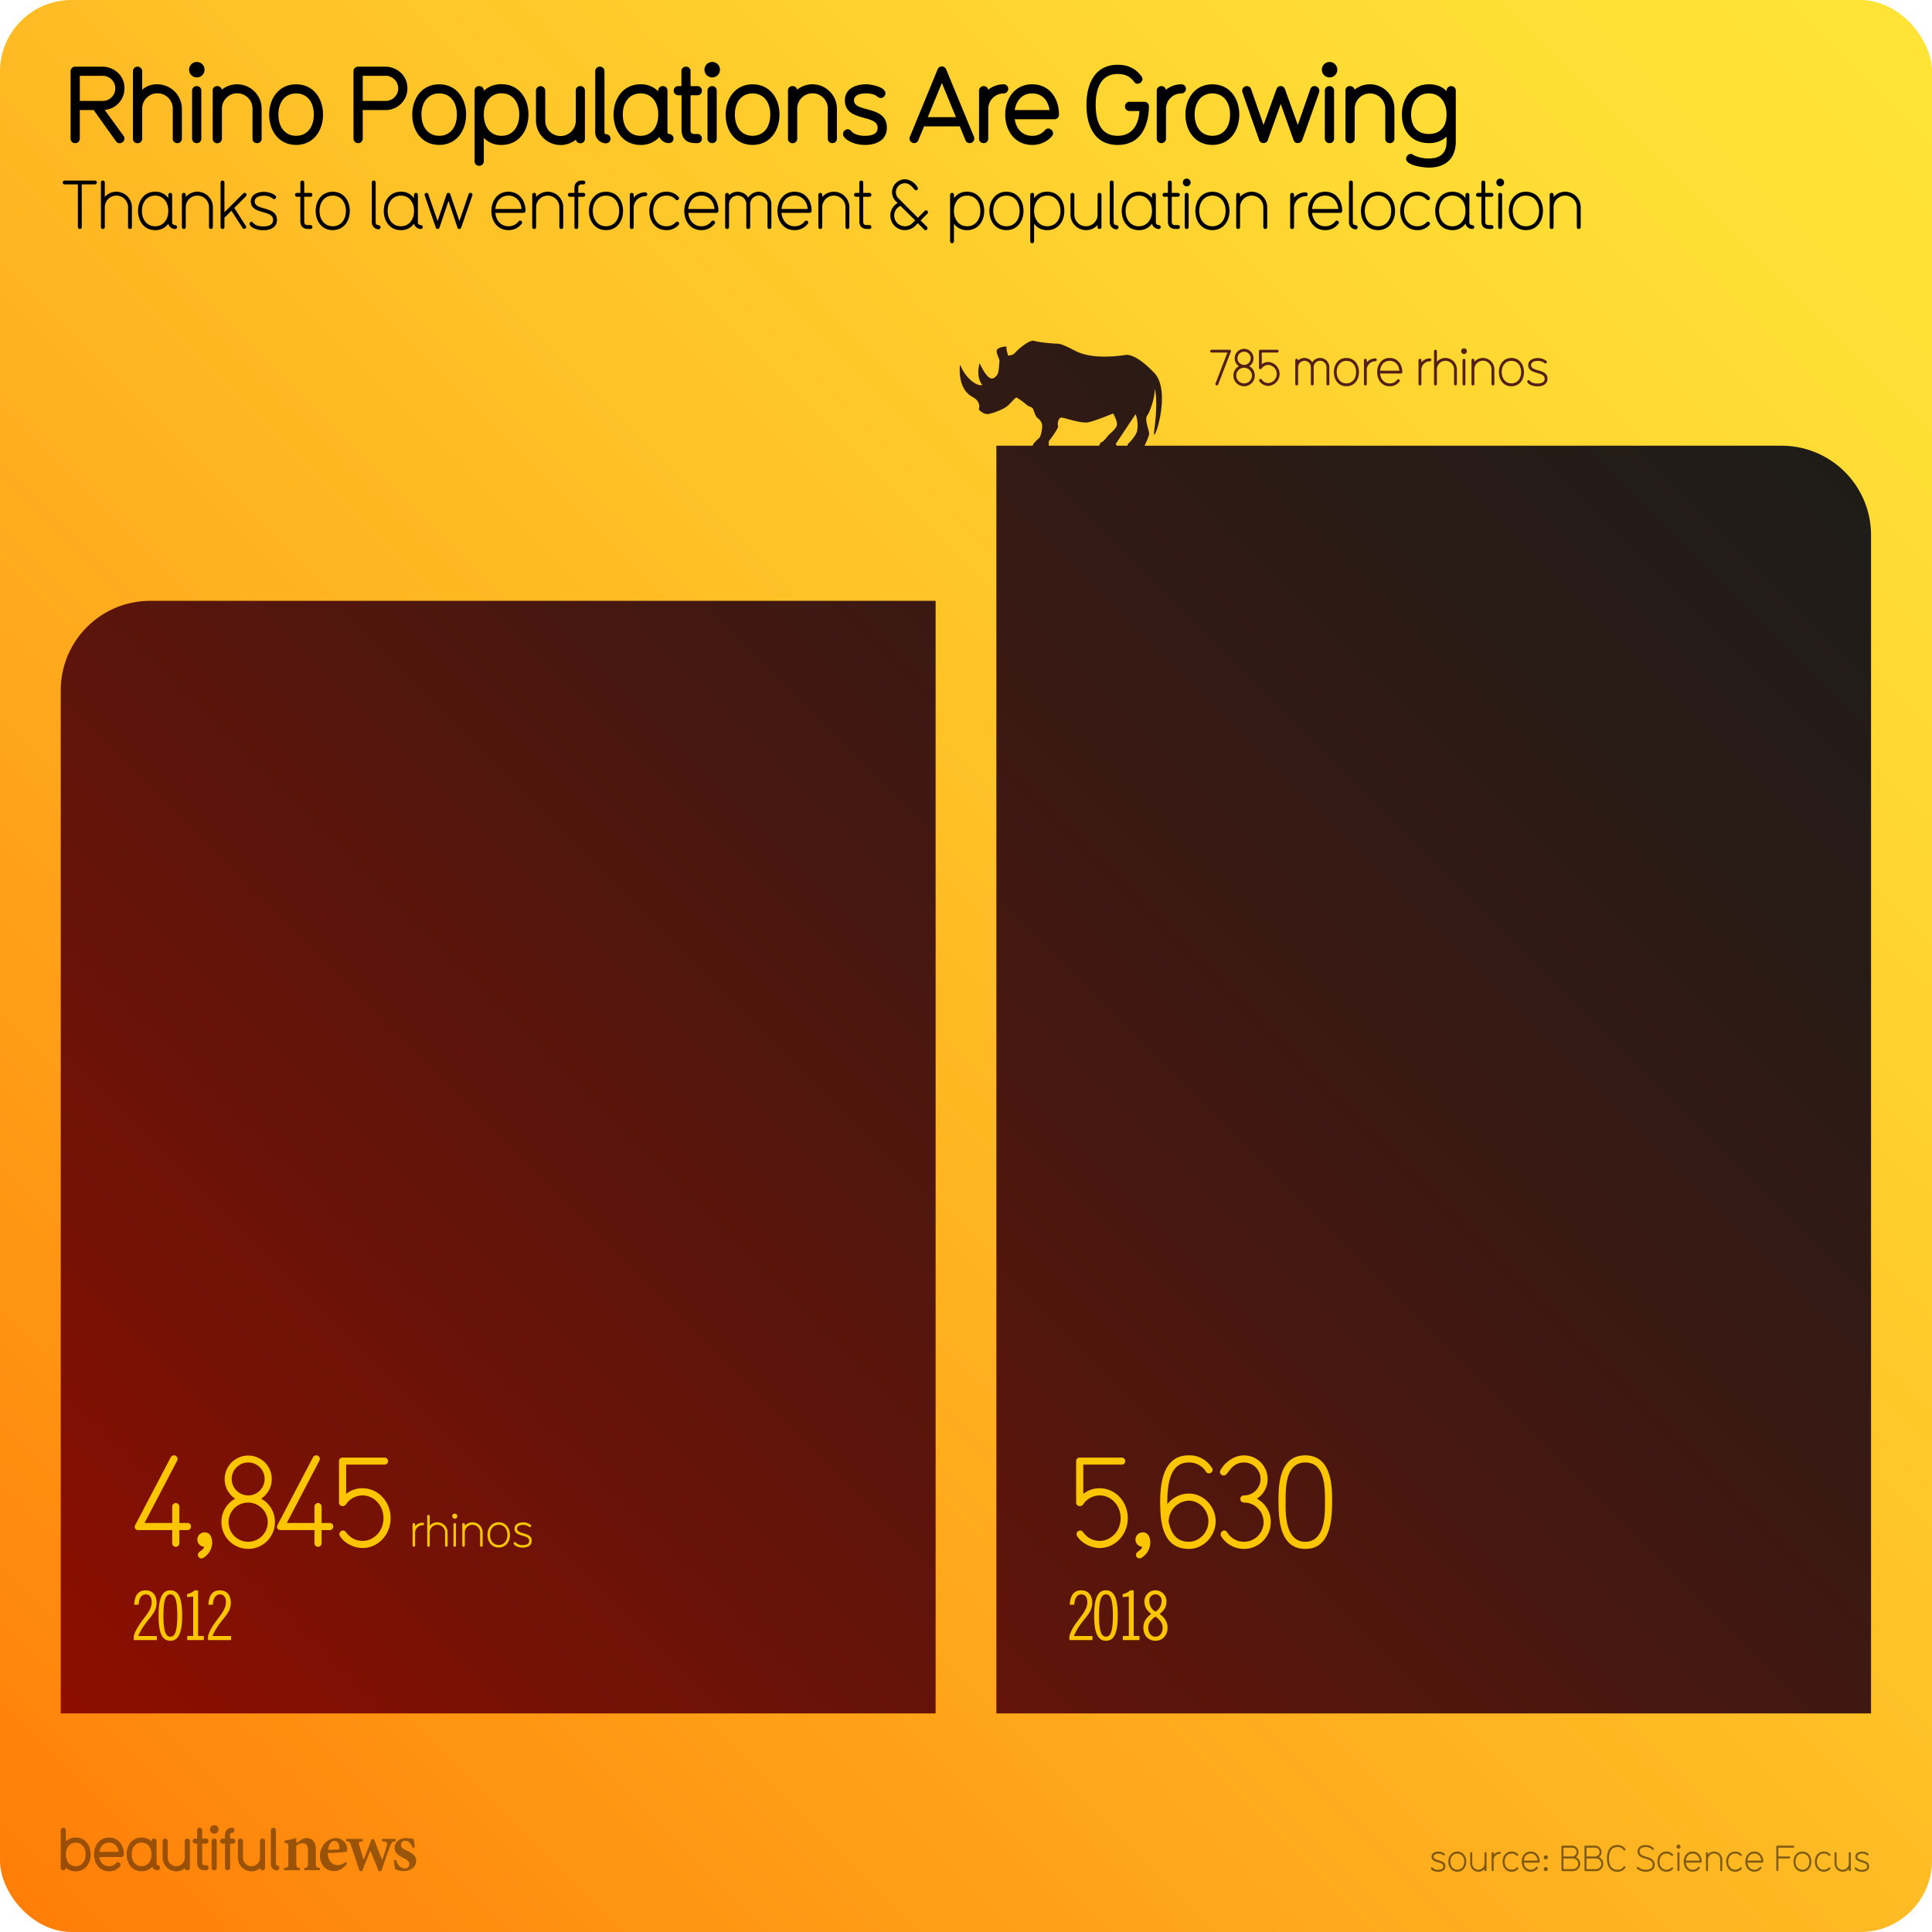 <svg xmlns="http://www.w3.org/2000/svg" xmlns:xlink="http://www.w3.org/1999/xlink" viewBox="0 0 1080 1080" xmlns:v="https://vecta.io/nano"><defs><linearGradient id="A" x1="11.716" y1="1068.284" x2="1068.284" y2="11.716" gradientUnits="userSpaceOnUse"><stop offset="0" stop-color="#ff7e08"/><stop offset=".21" stop-color="#ff9a15"/><stop offset=".557" stop-color="#ffc227"/><stop offset=".833" stop-color="#ffdb33"/><stop offset="1" stop-color="#ffe437"/></linearGradient><linearGradient id="B" x1="138.791" y1="1062.643" x2="984.459" y2="216.975" gradientUnits="userSpaceOnUse"><stop offset="0" stop-color="#8e0e00"/><stop offset=".258" stop-color="#691308"/><stop offset=".584" stop-color="#411811"/><stop offset=".843" stop-color="#281b16"/><stop offset="1" stop-color="#1f1c18"/></linearGradient><path id="C" d="M104.714 1045.51a1.36 1.36 0 0 1-1.4-1.101 7.763 7.763 0 0 1-4.804 1.668 7.666 7.666 0 0 1-7.604-7.605v-9.24a1.434 1.434 0 0 1 2.868-.033v9.272a4.753 4.753 0 1 0 9.507 0v-9.24a1.33 1.33 0 0 1 1.4-1.468 1.364 1.364 0 0 1 1.435 1.435v14.9a1.328 1.328 0 0 1-1.401 1.4z"/><path id="D" d="M803.922 1046.357c-1.2 0-3.22-.42-3.92-1.58a.482.482 0 0 1-.08-.3.546.546 0 0 1 1.021-.32 3.812 3.812 0 0 0 2.98 1.061c1.94 0 2.92-.64 2.92-1.94 0-3.02-6.562-1.42-6.562-5.422 0-2.02 2.02-2.8 3.84-2.8a5.415 5.415 0 0 1 3.44 1.16.558.558 0 0 1 .18.38.648.648 0 0 1-.62.6.531.531 0 0 1-.38-.16 4.001 4.001 0 0 0-2.62-.84c-1.76 0-2.7.68-2.7 1.66 0 2.8 6.562 1.32 6.562 5.422 0 2.28-2 3.08-4.06 3.08z"/><path id="E" d="M814.643 1046.317c-3.22 0-5.02-2.64-5.02-5.66 0-3 1.8-5.64 5.02-5.64s5.02 2.64 5.02 5.64c0 3.02-1.8 5.66-5.02 5.66zm0-10.162c-2.36 0-3.88 1.9-3.88 4.5s1.52 4.52 3.88 4.52c2.38 0 3.88-1.92 3.88-4.52s-1.5-4.5-3.88-4.5z"/><path id="F" d="M848.562 1044.797a4.645 4.645 0 0 1-3.58 1.521c-3.22 0-5.02-2.64-5.02-5.66 0-3 1.8-5.64 5.02-5.64a4.647 4.647 0 0 1 3.58 1.52.531.531 0 0 1 .16.381.627.627 0 0 1-.58.6.587.587 0 0 1-.42-.2 3.526 3.526 0 0 0-2.74-1.16c-2.36 0-3.88 1.9-3.88 4.5s1.52 4.52 3.88 4.52a3.596 3.596 0 0 0 2.74-1.16.587.587 0 0 1 .42-.2.594.594 0 0 1 .58.58.571.571 0 0 1-.16.399z"/><path id="G" d="M860.143 1041.236h-8.302c.18 2.28 1.66 3.94 3.84 3.94a3.615 3.615 0 0 0 2.94-1.381.525.525 0 0 1 .479-.28.611.611 0 0 1 .62.541c0 .18 0 .22-.38.66a4.72 4.72 0 0 1-3.66 1.601c-3.22 0-5.02-2.64-5.02-5.66 0-3 1.8-5.64 5.02-5.64s5.02 2.66 5.02 5.64a.606.606 0 0 1-.56.58zm-4.46-5.08c-2.4 0-3.66 1.84-3.84 3.94h7.7c-.18-2.28-1.66-3.94-3.86-3.94z"/><path id="H" d="M110.02 43.28a4.32 4.32 0 1 1 4.32-4.319 4.302 4.302 0 0 1-4.32 4.319zm0 36.72a2.52 2.52 0 0 1-2.64-2.52V50.72a2.534 2.534 0 0 1 2.64-2.58 2.472 2.472 0 0 1 2.52 2.58v26.76a2.421 2.421 0 0 1-2.52 2.52z"/><path id="I" d="M143.678 80a2.424 2.424 0 0 1-2.52-2.52V60.8a8.55 8.55 0 1 0-17.099 0v16.62a2.55 2.55 0 0 1-2.64 2.64 2.472 2.472 0 0 1-2.52-2.58V50.66a2.387 2.387 0 0 1 2.52-2.52 2.509 2.509 0 0 1 2.58 1.98 13.703 13.703 0 0 1 22.259 10.68v16.62a2.454 2.454 0 0 1-2.58 2.58z"/><path id="J" d="M165.52 81.02c-9.66 0-15.06-7.92-15.06-16.98 0-9 5.4-16.92 15.06-16.92s15.06 7.92 15.06 16.92c0 9.06-5.4 16.98-15.06 16.98zm0-28.8c-6 0-9.9 4.68-9.9 11.82 0 7.2 3.9 11.88 9.9 11.88 6.06 0 9.9-4.68 9.9-11.88 0-7.14-3.84-11.82-9.9-11.82z"/><path id="K" d="M560.97 52.22a8.644 8.644 0 0 0-8.521 8.58v16.62a2.501 2.501 0 0 1-2.64 2.58 2.456 2.456 0 0 1-2.52-2.52V50.72a2.541 2.541 0 0 1 2.52-2.58 2.463 2.463 0 0 1 2.58 2.04 13.874 13.874 0 0 1 8.58-3.06 2.552 2.552 0 1 1 0 5.1z"/><path id="L" d="M752.648 215.924c-4.508 0-7.028-3.696-7.028-7.924 0-4.2 2.52-7.896 7.028-7.896s7.028 3.696 7.028 7.896c0 4.228-2.52 7.924-7.028 7.924zm0-14.224c-3.304 0-5.432 2.66-5.432 6.3s2.128 6.328 5.432 6.328c3.332 0 5.432-2.688 5.432-6.328s-2.1-6.3-5.432-6.3z"/><path id="M" d="M768.832 201.952a4.786 4.786 0 0 0-4.788 4.788v7.924a.798.798 0 0 1-1.596 0v-13.3a.798.798 0 0 1 1.596 0v1.148a6.393 6.393 0 0 1 4.788-2.156.798.798 0 1 1 0 1.596z"/><path id="N" d="M117.938 128a1.068 1.068 0 0 1-1.102-1.063v-11.095a6.497 6.497 0 0 0-12.994 0v11.095a1.083 1.083 0 0 1-2.166 0V108.89a1.083 1.083 0 0 1 2.166 0v1.216a8.667 8.667 0 0 1 15.16 5.737v11.095a1.059 1.059 0 0 1-1.064 1.064z"/><path id="O" d="M173.57 128h-1.178c-3 0-4.483-1.48-4.483-4.445V109.99h-1.937a1.083 1.083 0 0 1 0-2.165h1.938v-5.813a1.068 1.068 0 0 1 1.103-1.063 1.037 1.037 0 0 1 1.063 1.063v5.813h3.495a1.083 1.083 0 0 1 0 2.165h-3.495v13.564c0 1.86.532 2.28 2.317 2.28h1.178a1.083 1.083 0 0 1 0 2.166z"/><path id="P" d="M185.997 128.646c-6.117 0-9.536-5.015-9.536-10.752 0-5.7 3.42-10.715 9.536-10.715s9.537 5.016 9.537 10.715c0 5.737-3.42 10.752-9.537 10.752zm0-19.3c-4.483 0-7.37 3.61-7.37 8.55s2.888 8.587 7.37 8.587c4.52 0 7.37-3.647 7.37-8.587s-2.85-8.55-7.37-8.55z"/><path id="Q" d="M211.608 128.228a3.982 3.982 0 0 1-3.762-4.027v-22.188a1.083 1.083 0 0 1 2.166 0V124.2c0 2.432 2.697 1.026 2.697 2.736a1.224 1.224 0 0 1-1.102 1.291z"/><path id="R" d="M235.242 128h-.038a3.933 3.933 0 0 1-3.762-2.964 8.619 8.619 0 0 1-7.371 3.609c-6.193 0-9.536-5.09-9.536-10.752 0-5.737 3.42-10.715 9.536-10.715a8.686 8.686 0 0 1 7.371 3.572v-1.862a1.071 1.071 0 0 1 1.102-1.063 1.037 1.037 0 0 1 1.064 1.063V124.2c0 2.432 2.735.912 2.735 2.736a1.045 1.045 0 0 1-1.102 1.064zm-11.17-18.655c-4.483 0-7.37 3.61-7.37 8.55s2.888 8.587 7.37 8.587c4.52 0 7.37-3.647 7.37-8.587s-2.85-8.55-7.37-8.55z"/><path id="S" d="M360.716 109.687a6.494 6.494 0 0 0-6.497 6.497v10.753a1.083 1.083 0 0 1-2.166 0V108.89a1.083 1.083 0 0 1 2.166 0v1.558a8.676 8.676 0 0 1 6.497-2.925 1.083 1.083 0 1 1 0 2.165z"/><path id="T" d="M379.297 125.76a8.825 8.825 0 0 1-6.801 2.887c-6.117 0-9.536-5.015-9.536-10.752 0-5.7 3.42-10.715 9.536-10.715a8.826 8.826 0 0 1 6.801 2.888 1.006 1.006 0 0 1 .305.722 1.191 1.191 0 0 1-1.103 1.141 1.123 1.123 0 0 1-.798-.38 6.696 6.696 0 0 0-5.205-2.204c-4.483 0-7.37 3.61-7.37 8.55s2.888 8.587 7.37 8.587a6.826 6.826 0 0 0 5.205-2.204 1.079 1.079 0 0 1 1.9.722 1.089 1.089 0 0 1-.305.761z"/><path id="U" d="M540.643 128.646a8.619 8.619 0 0 1-7.371-3.609v9.84a1.083 1.083 0 1 1-2.166 0V108.89a1.083 1.083 0 0 1 2.166 0v1.862a8.686 8.686 0 0 1 7.371-3.572c6.117 0 9.536 5.016 9.536 10.715 0 5.737-3.42 10.752-9.536 10.752zm0-19.3c-4.52 0-7.37 3.61-7.37 8.55s2.85 8.587 7.37 8.587 7.37-3.647 7.37-8.587-2.85-8.55-7.37-8.55z"/><path id="V" d="M663.383 104.178a2.166 2.166 0 1 1 2.165-2.166 2.141 2.141 0 0 1-2.165 2.166zm0 23.822a1.045 1.045 0 0 1-1.103-1.063V108.89a1.047 1.047 0 0 1 1.103-1.063 1.034 1.034 0 0 1 1.063 1.063v18.048a1.016 1.016 0 0 1-1.063 1.064z"/></defs><rect width="1080" height="1080" rx="40" fill="url(#A)"/><g opacity=".4"><path d="M42.328 1046.045a7.892 7.892 0 0 1-5.503-2.002 1.364 1.364 0 0 1-1.468 1.401 1.346 1.346 0 0 1-1.401-1.401v-20.88a1.435 1.435 0 0 1 2.869-.033v6.238a7.4 7.4 0 0 1 5.503-2.169c5.37 0 8.373 4.403 8.373 9.406 0 5.037-3.002 9.44-8.373 9.44zm0-16c-3.335 0-5.503 2.602-5.503 6.57 0 4.003 2.168 6.604 5.503 6.604s5.504-2.602 5.504-6.604c0-3.97-2.168-6.57-5.504-6.57zm25.555 8.037h-12.34c.467 3.136 2.468 5.137 5.403 5.137a5.003 5.003 0 0 0 3.969-1.734 1.383 1.383 0 0 1 1.034-.533 1.556 1.556 0 0 1 1.501 1.468c0 .4-.1.7-.8 1.4a8.129 8.129 0 0 1-5.704 2.235c-5.37 0-8.372-4.437-8.372-9.44 0-4.97 3.002-9.406 8.372-9.406 5.437 0 8.34 4.437 8.34 9.406a1.422 1.422 0 0 1-1.401 1.468zm-6.937-8.038c-3.136 0-4.97 2.3-5.403 5.17H66.35c-.467-3.202-2.468-5.17-5.403-5.17zM88 1045.478a3.247 3.247 0 0 1-2.969-1.901 7.642 7.642 0 0 1-5.87 2.469c-5.437 0-8.372-4.47-8.372-9.44s3.002-9.406 8.372-9.406a7.369 7.369 0 0 1 5.504 2.202v-.134a1.376 1.376 0 0 1 1.4-1.501 1.341 1.341 0 0 1 1.468 1.401v12.875a.54.54 0 0 0 .467.601 1.418 1.418 0 1 1 0 2.835zm-8.84-15.443c-3.336 0-5.504 2.602-5.504 6.57 0 4.003 2.168 6.604 5.504 6.604 3.37 0 5.504-2.602 5.504-6.604 0-3.97-2.135-6.57-5.504-6.57z"/><use xlink:href="#C"/><path d="M115.158 1045.478h-.567c-3.17 0-4.37-1.668-4.37-4.403V1030.6h-1a1.418 1.418 0 1 1-.033-2.835h1v-4.637a1.355 1.355 0 0 1 1.435-1.4 1.328 1.328 0 0 1 1.401 1.4v4.637h2.135a1.383 1.383 0 0 1 1.4 1.401 1.356 1.356 0 0 1-1.4 1.434h-2.135v10.774c0 .934.333 1.268 1.268 1.268h.833a1.376 1.376 0 0 1 1.435 1.4 1.357 1.357 0 0 1-1.4 1.435zm4.604-20.415a2.401 2.401 0 1 1 2.402-2.401 2.392 2.392 0 0 1-2.402 2.401zm0 20.414a1.4 1.4 0 0 1-1.467-1.401V1029.2a1.408 1.408 0 0 1 1.467-1.435 1.374 1.374 0 0 1 1.401 1.435v14.876a1.346 1.346 0 0 1-1.401 1.401zm10.376-14.877h-1.5v13.442a1.364 1.364 0 0 1-1.468 1.401 1.346 1.346 0 0 1-1.401-1.401V1030.6h-1.37a1.418 1.418 0 0 1 0-2.835h1.367v-2.27a3.801 3.801 0 0 1 3.836-3.769 1.418 1.418 0 1 1 0 2.835.934.934 0 0 0-.967.9v2.302h1.5a1.418 1.418 0 1 1 0 2.835z"/><use xlink:href="#C" x="42.068"/><path d="M154.725 1045.544a3.403 3.403 0 0 1-3.336-3.402v-18.98a1.435 1.435 0 0 1 2.869-.033v19.013a.527.527 0 0 0 .467.567 1.418 1.418 0 1 1 0 2.835zm15.37-.066v-1.264c1.886-.237 2.046-.437 2.046-3.157v-6.7c0-2.8-1.248-4.017-3.064-4.017a5.597 5.597 0 0 0-3.47 1.493v9.476c0 2.527.187 2.658 2.06 2.896v1.264h-8.968v-1.264c2.254-.33 2.5-.4 2.5-3v-8.2c0-2.446-.303-2.565-2.185-2.922v-1.184a34.101 34.101 0 0 0 6.653-1.533l-.052 2.95 2.6-1.745a5.659 5.659 0 0 1 3.159-1.086c3.194 0 5.2 2.338 5.2 6.3v7.5c0 2.54.237 2.657 2.277 2.92v1.264zm23.9-3.703c-2.458 3.427-5.488 4.178-7.014 4.178-5.142 0-8.124-3.936-8.124-8.594a10.333 10.333 0 0 1 2.832-7.062 8.602 8.602 0 0 1 6.082-2.814 6.386 6.386 0 0 1 6.37 6.347c-.014.715-.08 1.277-.612 1.4-.767.184-6.17.5-10.318.647.062 4.587 2.717 6.74 5.556 6.74a6.776 6.776 0 0 0 4.543-1.866zm-7.07-12.7c-1.667 0-3.167 1.807-3.516 4.963l5.486-.118c.6-.026.848-.146.848-.792.04-2.022-1.037-4.053-2.818-4.053zm34.284.145c-1.943.343-2.248.624-3.105 2.765-1.33 3.462-3.102 8.53-4.934 13.94h-1.512l-4.65-11.46-4.55 11.46h-1.472l-4.685-14.192c-.687-1.985-.94-2.274-2.855-2.512v-1.25h9.397v1.25c-2.325.345-2.535.672-2.058 2.133l2.52 8.214c1.507-3.68 2.988-7.62 4.327-11.424h1.456c1.4 3.76 2.986 7.702 4.573 11.568.742-2.107 2.062-5.964 2.557-8.108.412-1.674-.008-2.078-2.753-2.383v-1.25h7.742zm9.4 3.746c-.92-2.606-2.155-3.984-4.2-3.984a2.166 2.166 0 0 0-2.225 2.266c0 1.497 1.046 2.264 3.16 3.216 3.278 1.496 5.3 2.787 5.3 5.736 0 3.85-3.6 5.764-6.945 5.764a12.073 12.073 0 0 1-4.92-1.161l-.662-4.892 1.252-.224c.8 2.5 2.33 4.75 4.976 4.75a2.231 2.231 0 0 0 2.438-2.281c0-1.423-.76-2.333-3.092-3.467-2.67-1.295-5.107-2.64-5.107-5.775 0-3.046 2.533-5.42 6.565-5.42a18.751 18.751 0 0 1 4.112.567l.62 4.577z"/></g><g opacity=".5"><use xlink:href="#D"/><use xlink:href="#E"/><path d="M830.423 1045.977a.562.562 0 0 1-.58-.561v-.64a4.442 4.442 0 0 1-3.421 1.54 4.61 4.61 0 0 1-4.561-4.561v-5.842a.57.57 0 0 1 1.14 0v5.842a3.421 3.421 0 0 0 6.842 0v-5.842a.57.57 0 0 1 1.141 0v9.502a.558.558 0 0 1-.561.561zm7.96-9.64a3.418 3.418 0 0 0-3.421 3.42v5.66a.57.57 0 0 1-1.141 0v-9.502a.57.57 0 0 1 1.141 0v.82a4.565 4.565 0 0 1 3.421-1.54.571.571 0 1 1 0 1.141z"/><use xlink:href="#F"/><use xlink:href="#G"/><path d="M864.12 1039.416a1.14 1.14 0 1 1 0-2.28 1.14 1.14 0 0 1 0 2.28zm0 6.562a1.14 1.14 0 1 1 0-2.28 1.14 1.14 0 0 1 0 2.28zm15.122-.001h-5.802a.606.606 0 0 1-.58-.561v-13.122a.495.495 0 0 1 .52-.561h5.42a3.616 3.616 0 0 1 3.601 3.561 3.471 3.471 0 0 1-1.42 2.861 4.1 4.1 0 0 1-1.74 7.821zm-.44-13.123H874v4.92h4.8a2.461 2.461 0 1 0 0-4.921zm.44 6.062H874v5.92h5.24a2.961 2.961 0 1 0 0-5.921zm12.88 7.06h-5.802a.606.606 0 0 1-.58-.561v-13.122a.495.495 0 0 1 .521-.561h5.42a3.616 3.616 0 0 1 3.601 3.561 3.471 3.471 0 0 1-1.42 2.861 4.1 4.1 0 0 1-1.74 7.821zm-.44-13.123h-4.8v4.92h4.8a2.461 2.461 0 1 0 0-4.921zm.44 6.062h-5.24v5.92h5.24a2.961 2.961 0 1 0 0-5.921zm16.438 5.22a5.125 5.125 0 0 1-4.461 2.181c-4.3 0-5.82-3.56-5.82-7.46 0-3.92 1.52-7.482 5.82-7.482a5.065 5.065 0 0 1 4.44 2.181.405.405 0 0 1 .12.32.6.6 0 0 1-.62.561.528.528 0 0 1-.439-.221 3.937 3.937 0 0 0-3.501-1.7c-3.32 0-4.682 2.6-4.682 6.342 0 3.72 1.36 6.32 4.682 6.32a3.988 3.988 0 0 0 3.541-1.701.465.465 0 0 1 .439-.26.612.612 0 0 1 .601.58.633.633 0 0 1-.12.34zm11.32 2.18a7.388 7.388 0 0 1-4.78-1.76.523.523 0 0 1-.181-.4.609.609 0 0 1 .58-.58c.24 0 .22.06.64.38a6.335 6.335 0 0 0 3.74 1.221c2.52 0 3.98-.94 3.98-2.74 0-4.74-8.462-2.1-8.462-7.562 0-2.4 2.1-3.5 4.68-3.5a5.74 5.74 0 0 1 4.361 1.881.557.557 0 0 1-.48.9c-.28 0-.28-.08-.62-.42a4.625 4.625 0 0 0-3.261-1.221c-2.38 0-3.54.92-3.54 2.36 0 4.3 8.462 1.8 8.462 7.562 0 2.78-2.44 3.88-5.12 3.88z"/><use xlink:href="#F" x="86.578"/><path d="M938.28 1033.434a1.14 1.14 0 1 1 1.141-1.14 1.127 1.127 0 0 1-1.141 1.14zm0 12.543a.55.55 0 0 1-.58-.561v-9.502a.551.551 0 0 1 .58-.56.545.545 0 0 1 .561.56v9.502a.536.536 0 0 1-.561.561zm12.42-4.74h-8.3c.18 2.28 1.66 3.94 3.84 3.94a3.615 3.615 0 0 0 2.94-1.381.525.525 0 0 1 .479-.28.611.611 0 0 1 .62.541c0 .18 0 .22-.38.66a4.72 4.72 0 0 1-3.66 1.601c-3.22 0-5.02-2.64-5.02-5.66 0-3 1.8-5.64 5.02-5.64s5.02 2.66 5.02 5.64a.606.606 0 0 1-.56.58zm-4.46-5.08c-2.4 0-3.66 1.84-3.84 3.94h7.7c-.18-2.28-1.66-3.94-3.86-3.94zm15.96 9.82a.563.563 0 0 1-.58-.561v-5.84a3.421 3.421 0 1 0-6.841 0v5.84a.57.57 0 0 1-1.141 0v-9.502a.57.57 0 0 1 1.141 0v.64a4.563 4.563 0 0 1 7.981 3.021v5.84a.558.558 0 0 1-.561.561z"/><use xlink:href="#F" x="124.998"/><use xlink:href="#G" x="124.997"/><path d="M1002.44 1032.854h-8.32v4.92h6.1a.551.551 0 0 1 .58.561.561.561 0 0 1-.56.58h-6.12v6.5a.57.57 0 0 1-1.141 0v-13.122a.59.59 0 0 1 .58-.561h8.882a.56.56 0 1 1 0 1.12z"/><use xlink:href="#E" x="192.935"/><use xlink:href="#F" x="174.556"/><path d="M1034.058 1045.977a.562.562 0 0 1-.58-.561v-.64a4.442 4.442 0 0 1-3.421 1.54 4.61 4.61 0 0 1-4.561-4.561v-5.842a.57.57 0 0 1 1.14 0v5.842a3.421 3.421 0 1 0 6.842 0v-5.842a.57.57 0 0 1 1.141 0v9.502a.558.558 0 0 1-.561.561z"/><use xlink:href="#D" x="236.875"/></g><path d="M66.82 80.06a2.574 2.574 0 0 1-1.98-1.08L52.36 61.52h-7.74v15.9A2.501 2.501 0 0 1 41.98 80a2.456 2.456 0 0 1-2.52-2.52V39.86a2.491 2.491 0 0 1 2.52-2.58h15.54c5.28 0 12.06 4.14 12.06 12.06a12.096 12.096 0 0 1-11.04 12.12l10.5 14.46a2.355 2.355 0 0 1 .54 1.56 2.76 2.76 0 0 1-2.76 2.58zm-9.36-37.68H44.62v14.04H57.4a7.02 7.02 0 0 0 .06-14.04zM99.1 80a2.424 2.424 0 0 1-2.52-2.52V60.8a8.55 8.55 0 1 0-17.099 0v16.62a2.55 2.55 0 0 1-2.64 2.64 2.472 2.472 0 0 1-2.52-2.58V39.86a2.58 2.58 0 0 1 5.16-.06v10.38a12.097 12.097 0 0 1 8.52-3.06 13.79 13.79 0 0 1 13.68 13.68v16.62a2.454 2.454 0 0 1-2.58 2.58z"/><use xlink:href="#H"/><use xlink:href="#I"/><use xlink:href="#J"/><path d="M215.617 61.52h-12.84v15.9a2.58 2.58 0 0 1-5.16.06V39.86a2.491 2.491 0 0 1 2.52-2.58h15.54c5.28 0 12.06 4.14 12.06 12.06a12.099 12.099 0 0 1-12.12 12.179zm0-19.14h-12.84v14.04h12.78a7.02 7.02 0 0 0 .06-14.04z"/><use xlink:href="#J" x="79.977"/><path d="M280.355 81.02a13.13 13.13 0 0 1-9.899-3.96v13.02a2.501 2.501 0 0 1-2.64 2.58 2.472 2.472 0 0 1-2.52-2.58V50.72a2.472 2.472 0 0 1 2.52-2.58 2.501 2.501 0 0 1 2.64 2.58 14.4 14.4 0 0 1 9.899-3.66c9.66 0 15.06 7.92 15.06 16.92 0 9.12-5.4 17.04-15.06 17.04zm0-28.86c-5.94 0-9.9 4.74-9.9 11.82 0 7.2 3.9 11.94 9.9 11.94s9.9-4.68 9.9-11.88c0-7.14-3.9-11.88-9.9-11.88zm44.1 27.9a2.446 2.446 0 0 1-2.52-1.98 13.966 13.966 0 0 1-8.64 3 13.79 13.79 0 0 1-13.679-13.68V50.78a2.58 2.58 0 0 1 5.16-.06V67.4a8.55 8.55 0 1 0 17.099 0V50.78a2.393 2.393 0 0 1 2.52-2.64 2.454 2.454 0 0 1 2.58 2.58v26.82a2.39 2.39 0 0 1-2.52 2.52zm14.28.06a6.122 6.122 0 0 1-6-6.12V39.86a2.58 2.58 0 0 1 5.16-.06V74a.947.947 0 0 0 .84 1.02 2.55 2.55 0 1 1 0 5.1zm35.22-.12a5.839 5.839 0 0 1-5.34-3.42 13.747 13.747 0 0 1-10.56 4.44c-9.78 0-15.06-8.04-15.06-16.98s5.4-16.92 15.06-16.92a13.26 13.26 0 0 1 9.9 3.96v-.24a2.475 2.475 0 0 1 2.52-2.7 2.412 2.412 0 0 1 2.64 2.52v23.16a.971.971 0 0 0 .84 1.08 2.55 2.55 0 1 1 0 5.1zm-15.9-27.78c-6 0-9.9 4.68-9.9 11.82 0 7.2 3.9 11.88 9.9 11.88 6.06 0 9.9-4.68 9.9-11.88 0-7.14-3.84-11.82-9.9-11.82zm31.8 27.78h-1.02c-5.7 0-7.86-3-7.86-7.92V53.24h-1.8a2.55 2.55 0 1 1-.06-5.1h1.8V39.8a2.436 2.436 0 0 1 2.58-2.52 2.389 2.389 0 0 1 2.52 2.52v8.34h3.84a2.488 2.488 0 0 1 2.52 2.52 2.441 2.441 0 0 1-2.52 2.58h-3.84v19.38c0 1.68.6 2.28 2.28 2.28h1.5a2.475 2.475 0 0 1 2.58 2.52 2.441 2.441 0 0 1-2.52 2.58z"/><use xlink:href="#H" x="288.114"/><use xlink:href="#J" x="255.172"/><use xlink:href="#I" x="321.592"/><path d="M483.452 81.02c-3.3 0-8.82-1.02-11.64-4.5a2.655 2.655 0 0 1 2.16-4.26 2.464 2.464 0 0 1 1.86 1.02c1.86 2.04 4.92 2.64 7.62 2.64 5.4 0 7.14-1.86 7.14-4.56 0-7.68-18.3-2.94-18.3-15.3 0-6.54 6.12-8.94 11.82-8.94 3.24 0 10.86 1.62 10.86 4.98a2.694 2.694 0 0 1-2.52 2.7 3.612 3.612 0 0 1-1.98-.78c-1.62-1.38-3.96-1.8-6.36-1.8-4.98 0-6.72 1.86-6.72 3.84 0 7.14 18.36 2.52 18.36 15.3 0 7.08-5.94 9.66-12.3 9.66zM542 80a2.457 2.457 0 0 1-2.28-1.56l-3.18-7.8h-19.98l-3.24 7.8A2.44 2.44 0 0 1 511.1 80a2.651 2.651 0 0 1-2.7-2.52 1.967 1.967 0 0 1 .24-1.02l15.42-37.498a2.621 2.621 0 0 1 2.46-1.86 2.724 2.724 0 0 1 2.46 1.86l15.48 37.498a2.802 2.802 0 0 1 .18 1.02A2.561 2.561 0 0 1 542 80zm-15.48-33.6l-7.86 19.08h15.72z"/><use xlink:href="#K"/><path d="M589.458 66.68h-22.2c.84 5.64 4.44 9.24 9.72 9.24a9.007 9.007 0 0 0 7.14-3.12 2.483 2.483 0 0 1 1.859-.96 2.8 2.8 0 0 1 2.7 2.64c0 .72-.18 1.26-1.44 2.52a14.618 14.618 0 0 1-10.259 4.02c-9.66 0-15.06-7.98-15.06-16.98 0-8.94 5.4-16.92 15.06-16.92 9.78 0 15 7.98 15 16.92a2.558 2.558 0 0 1-2.52 2.64zm-12.48-14.46c-5.64 0-8.94 4.14-9.72 9.3h19.438c-.84-5.76-4.44-9.3-9.72-9.3zm47.82 28.8c-13.2 0-17.46-11.1-17.46-22.38 0-11.58 4.56-22.44 17.46-22.44 5.46 0 10.02 1.92 13.32 6.54a2.561 2.561 0 0 1 .54 1.5 2.873 2.873 0 0 1-2.88 2.58c-1.08 0-1.2-.48-2.16-1.56-1.92-2.34-4.5-3.9-8.82-3.9-9.24 0-12.3 7.86-12.3 17.28 0 8.22 2.22 17.28 12.3 17.28 7.32 0 11.7-5.22 12.12-13.86h-5.4a2.502 2.502 0 0 1-2.641-2.58 2.472 2.472 0 0 1 2.521-2.58h8.22a2.52 2.52 0 0 1 2.64 2.64c-.24 11.22-4.74 21.48-17.46 21.48z"/><use xlink:href="#K" x="99.347"/><use xlink:href="#J" x="512.196"/><path d="M737.415 51.56l-9.3 26.34a2.727 2.727 0 0 1-2.64 2.1c-1.26 0-1.98-.54-2.52-2.1l-7.02-19.8-7.08 19.8a2.599 2.599 0 0 1-5.101 0l-9.24-26.34a2.64 2.64 0 0 1-.12-.96 2.585 2.585 0 0 1 2.64-2.46 2.378 2.378 0 0 1 2.34 1.68l6.96 20.04 7.08-19.62c.48-1.38 1.08-2.1 2.52-2.1 1.32 0 2.04.66 2.52 2.1l7.02 19.62 7.02-20.04a2.359 2.359 0 0 1 2.279-1.68 2.667 2.667 0 0 1 2.761 2.52 2.484 2.484 0 0 1-.12.9zm5.82-8.28a4.32 4.32 0 1 1 4.319-4.319 4.302 4.302 0 0 1-4.319 4.319zm0 36.72a2.52 2.52 0 0 1-2.64-2.52V50.72a2.533 2.533 0 0 1 2.64-2.58 2.472 2.472 0 0 1 2.52 2.58v26.76a2.421 2.421 0 0 1-2.52 2.52zm33.658 0a2.423 2.423 0 0 1-2.52-2.52V60.8a8.55 8.55 0 1 0-17.1 0v16.62a2.55 2.55 0 0 1-2.64 2.64 2.472 2.472 0 0 1-2.52-2.58V50.66a2.387 2.387 0 0 1 2.52-2.52 2.509 2.509 0 0 1 2.58 1.98 13.702 13.702 0 0 1 22.259 10.68v16.62a2.454 2.454 0 0 1-2.58 2.58zm21.84 13.68c-3.66 0-12.72-1.32-12.72-4.92a2.794 2.794 0 0 1 2.58-2.7c1.38 0 .18.18 3.36 1.38a18.749 18.749 0 0 0 6.78 1.14c6.66 0 9.9-3.18 9.9-9.48v-2.7a14.038 14.038 0 0 1-9.899 3.6c-9.48 0-15.06-6.72-15.06-15.96 0-9 5.4-16.92 15.06-16.92 4.2 0 7.44 1.26 9.9 3.84v-.24a2.553 2.553 0 0 1 2.58-2.58 2.518 2.518 0 0 1 2.579 2.58V79.1c0 9.54-5.7 14.58-15.06 14.58zm0-41.458c-6 0-9.9 4.68-9.9 11.82 0 6.84 3.6 10.86 9.9 10.86s9.9-4.02 9.9-10.86c0-7.14-3.84-11.82-9.9-11.82z"/><path d="M33.956 385.878v571.93h489.066v-621.93H83.956a50 50 0 0 0-50 50zm961.98-136.717H639.773a35.036 35.036 0 0 0 2.593-6.304c.28-1.86-2.8-8.428-1.07-10.568 1.713-2.148 4.86-12.027 4.012-15.177 1.47 3.293 1.338 12.97-.102 23.7-1.418 10.552 10.33-21.483.102-32.28-7.736-8.16-13.192-10.55-16.175-10.1-12.526 1.89-21.74.71-27.177-1.9-2.6-1.24-8.344-4.408-10.636-4.408s-10.375-.72-13.233-1.58c-2.866-.858-9.785 5.524-10.79 6.817-1.006 1.286-3.728 1.43-3.728 1.43s-1.286-3.864-.858-4.722-5.437 0-5.577 2c-.147 2.004 1.86 4.726 1.573 6.156s-.193 5.72-1.218 7.19c-.93 1.35-2.148 2.594-3.78 2.01-2.93-1.047-6.065-8.405-6.065-8.405s-2.45 7.116 1.47 12.22c-2.57.862-9.15-3.153-12.443-11.452 0 0-1.928 13.34 6.866 18.04 5.426 2.904 3.573 7 3.573 7s2.58 3.153 5.584 2.58 8.44-2.72 10.443-4.44c2.008-1.713 4.586-5.006 5.16-4.72a37.669 37.669 0 0 1 5.577 4.012c.866.998 3.006 1.138 3.58 2.284.567 1.153 1.286 4.3 2.718 5.3a5.814 5.814 0 0 1 2.431 4.004c0 1.146-.457 6.167-1.883 7.168a31.012 31.012 0 0 0-2.734 2.734 2.923 2.923 0 0 0-.683 1.393h-20.327v708.647h488.957V299.162a50 50 0 0 0-50-50zM619.2 243.79c-.866 1.146-2.58 3.23-3.44 3.376-.484.08-.993 1.112-1.344 1.994h-28.144v-2.478s5.78-7.524 5.206-8.53c-.567-1.006.14-4.726 1.86-4.726s11.025 3.58 15.317 2.58 13.596-4.866 13.596-4.866 2.148 3.58 2.148 6.012c0 2.44-4.34 5.486-5.2 6.64zm16.432-2.824c-.597 2.605-4.2 6.386-4.61 6.74a2.517 2.517 0 0 0-.8 1.453h-5.926l-.598-.984 11.105-16.663a17.709 17.709 0 0 1 .828 9.452z" fill="url(#B)"/><path d="M74.786 916.808v-2.28c2.432-8.13 10.03-12.7 10.03-18.92 0-2.888-1.444-4.33-3.305-4.33-2.166 0-3.762 1.67-4 5.775h-2.507c.304-6.23 3.115-8.055 6.42-8.055 3.6 0 6.117 2.432 6.117 7 0 6.84-6.155 8.967-10.26 18.542h10.4v2.28zm20.444.38c-4.483 0-6.6-4.18-6.6-14.096s2.127-14.096 6.6-14.096 6.6 4.18 6.6 14.096-2.128 14.096-6.6 14.096zm0-25.912c-2.507 0-3.875 2.812-3.875 11.816s1.368 11.816 3.875 11.816 3.875-2.812 3.875-11.816-1.368-11.816-3.875-11.816zm9.423 25.532v-2.28h3.343V892.49l-3.42.304v-1.672a10.517 10.517 0 0 0 4.331-2.127h1.824v25.532h3.192v2.28zm11.627 0v-2.28c2.432-8.13 10.03-12.7 10.03-18.92 0-2.888-1.444-4.33-3.306-4.33-2.166 0-3.762 1.67-4 5.775h-2.508c.304-6.23 3.115-8.055 6.42-8.055 3.6 0 6.117 2.432 6.117 7 0 6.84-6.155 8.967-10.26 18.542h10.4v2.28zm481.52 0v-2.28c2.432-8.13 10.03-12.7 10.03-18.92 0-2.888-1.444-4.33-3.306-4.33-2.166 0-3.76 1.67-4 5.775h-2.508c.304-6.23 3.116-8.055 6.42-8.055 3.6 0 6.117 2.432 6.117 7 0 6.84-6.155 8.967-10.258 18.542h10.4v2.28zm20.443.38c-4.483 0-6.6-4.18-6.6-14.096s2.128-14.096 6.6-14.096 6.6 4.18 6.6 14.096-2.128 14.096-6.6 14.096zm0-25.912c-2.508 0-3.875 2.812-3.875 11.816s1.368 11.816 3.875 11.816 3.875-2.812 3.875-11.816-1.367-11.816-3.875-11.816zm9.424 25.532v-2.28h3.344V892.49l-3.42.304v-1.672a10.513 10.513 0 0 0 4.332-2.127h1.824v25.532h3.2v2.28zm18.24.38c-4.256 0-6.764-3.344-6.764-7.295 0-3.382 1.786-5.813 4.408-7.675-2.432-1.938-3.8-3.838-3.8-7.067a6.155 6.155 0 0 1 12.31 0c0 3.23-1.368 5.13-3.8 7.067 2.622 1.86 4.407 4.293 4.407 7.675 0 3.95-2.508 7.295-6.763 7.295zm0-13.526c-2.204 1.634-4.027 3.382-4.027 6.345 0 2.242 1.216 4.9 4.027 4.9s4.027-2.66 4.027-4.9c0-2.963-1.824-4.7-4.027-6.345zm0-12.386a3.34 3.34 0 0 0-3.42 3.571 6.87 6.87 0 0 0 3.42 6.079 6.869 6.869 0 0 0 3.419-6.079 3.34 3.34 0 0 0-3.419-3.571z" fill="#fbc500"/><g fill="#522016"><path d="M688.053 196.576l-7.084 18.368a.78.78 0 0 1-.7.532.855.855 0 0 1-.84-.812 1.181 1.181 0 0 1 .056-.308l6.636-17.276h-8.82a.784.784 0 1 1 0-1.568h9.996c.504 0 .84.28.84.7a.859.859 0 0 1-.084.364zm7.42 19.348a5.992 5.992 0 0 1-5.992-5.964 5.887 5.887 0 0 1 3.08-5.264 5.181 5.181 0 0 1-2.353-4.424 5.264 5.264 0 0 1 10.528 0 5.205 5.205 0 0 1-2.38 4.424 5.875 5.875 0 0 1 3.08 5.236 5.975 5.975 0 0 1-5.964 5.992zm0-10.36a4.382 4.382 0 1 0 4.368 4.396 4.398 4.398 0 0 0-4.368-4.396zm0-8.96a3.682 3.682 0 1 0 3.668 3.668 3.663 3.663 0 0 0-3.668-3.668zm13.552 19.124a6.187 6.187 0 0 1-5.04-2.66.755.755 0 0 1-.141-.448.856.856 0 0 1 .84-.812c.42 0 .448.224.868.672a4.408 4.408 0 0 0 3.472 1.652 5.099 5.099 0 0 0 0-10.164 4.525 4.525 0 0 0-3.696 1.988.803.803 0 0 1-.756.392.772.772 0 0 1-.812-.84v-9.212a.765.765 0 0 1 .784-.784h9.352a.786.786 0 1 1 0 1.568h-8.54v6.552a5.666 5.666 0 0 1 3.668-1.26 6.691 6.691 0 0 1 0 13.356zm33.265-.28a.764.764 0 0 1-.784-.784v-9.408a3.57 3.57 0 0 0-7.14-.028v9.436a.764.764 0 0 1-.784.784.787.787 0 0 1-.812-.784v-9.408a3.556 3.556 0 0 0-7.112-.028v9.436a.798.798 0 0 1-1.596 0v-13.3a.798.798 0 0 1 1.596 0v.168a5.089 5.089 0 0 1 3.556-1.428 5.193 5.193 0 0 1 4.368 2.38 5.169 5.169 0 0 1 9.52 2.744v9.436a.787.787 0 0 1-.812.784z"/><use xlink:href="#L"/><use xlink:href="#M"/><path d="M783.106 208.812h-11.62c.252 3.192 2.324 5.516 5.376 5.516a5.063 5.063 0 0 0 4.116-1.932.735.735 0 0 1 .672-.392.856.856 0 0 1 .868.756c0 .252 0 .308-.532.924a6.611 6.611 0 0 1-5.124 2.24c-4.508 0-7.028-3.696-7.028-7.924 0-4.2 2.52-7.896 7.028-7.896s7.028 3.724 7.028 7.896a.848.848 0 0 1-.784.812zm-6.244-7.112c-3.36 0-5.124 2.576-5.376 5.516h10.78c-.252-3.192-2.324-5.516-5.404-5.516z"/><use xlink:href="#M" x="30.514"/><path d="M813.625 215.448a.787.787 0 0 1-.812-.784v-8.176a4.788 4.788 0 0 0-9.576 0v8.176a.798.798 0 0 1-1.596 0v-18.368a.798.798 0 0 1 1.596 0v5.964a6.219 6.219 0 0 1 4.788-2.156 6.435 6.435 0 0 1 6.384 6.384v8.176a.78.78 0 0 1-.784.784zm4.76-17.556a1.596 1.596 0 1 1 1.596-1.596 1.577 1.577 0 0 1-1.596 1.596zm0 17.556a.77.77 0 0 1-.812-.784v-13.3a.772.772 0 0 1 .813-.784.763.763 0 0 1 .784.784v13.3a.749.749 0 0 1-.784.784zm16.184 0a.787.787 0 0 1-.812-.784v-8.176a4.788 4.788 0 1 0-9.575 0v8.176a.798.798 0 0 1-1.597 0v-13.3a.798.798 0 0 1 1.597 0v.896a6.387 6.387 0 0 1 11.172 4.228v8.176a.78.78 0 0 1-.784.784z"/><use xlink:href="#L" x="92.252"/><path d="M859.377 215.98c-1.68 0-4.508-.588-5.488-2.212a.679.679 0 0 1-.111-.42.764.764 0 0 1 1.428-.448c1.008 1.232 2.8 1.484 4.172 1.484 2.716 0 4.088-.896 4.088-2.716 0-4.228-9.184-1.988-9.184-7.588 0-2.828 2.828-3.92 5.376-3.92a7.585 7.585 0 0 1 4.815 1.624.783.783 0 0 1 .252.532.907.907 0 0 1-.867.84.742.742 0 0 1-.532-.224 5.6 5.6 0 0 0-3.668-1.176c-2.464 0-3.78.952-3.78 2.324 0 3.92 9.184 1.848 9.184 7.588 0 3.192-2.8 4.312-5.684 4.312z"/></g><path d="M104.816 855.342h-4.55v7.35a1.995 1.995 0 0 1-3.99 0v-7.35H77.443c-1.4 0-2.1-.77-2.1-1.75a2.307 2.307 0 0 1 .35-1.26l19.742-37.664a2.042 2.042 0 0 1 1.82-1.12 2.064 2.064 0 0 1 2.03 1.96 2.351 2.351 0 0 1-.28 1.05l-18.2 34.792h15.472v-9.03a1.997 1.997 0 1 1 3.99-.07v9.1h4.55a1.911 1.911 0 0 1 1.96 1.96 1.968 1.968 0 0 1-1.96 2.03zm8.747 15.542a1.822 1.822 0 0 1-1.05.28 1.958 1.958 0 0 1-1.89-2.03c0-1.96 3-2.24 3.5-4.48a4.029 4.029 0 0 1 .28-8.051c3.43 0 4.2 3.5 4.2 5.67a9.992 9.992 0 0 1-5.041 8.611zm25.2-5.04a14.984 14.984 0 0 1-14.982-14.912 14.718 14.718 0 0 1 7.701-13.162 12.954 12.954 0 0 1-5.88-11.061 13.162 13.162 0 0 1 26.323 0 13.013 13.013 0 0 1-5.95 11.061 14.688 14.688 0 0 1 7.7 13.092 14.938 14.938 0 0 1-14.911 14.981zm0-25.903a10.956 10.956 0 1 0 10.921 10.991 10.995 10.995 0 0 0-10.921-10.991zm0-22.402a9.206 9.206 0 1 0 9.171 9.171 9.157 9.157 0 0 0-9.171-9.171zm45.57 37.804h-4.55v7.35a1.995 1.995 0 0 1-3.99 0v-7.35h-18.832c-1.4 0-2.1-.77-2.1-1.75a2.303 2.303 0 0 1 .351-1.26l19.74-37.664a2.035 2.035 0 0 1 3.851.84 2.35 2.35 0 0 1-.279 1.05l-18.202 34.793h15.472v-9.03a1.997 1.997 0 1 1 3.99-.07v9.1h4.55a1.911 1.911 0 0 1 1.96 1.96 1.968 1.968 0 0 1-1.96 2.03zm18.338 10.01c-4.7 0-10.012-2.52-12.602-6.65a1.893 1.893 0 0 1-.351-1.12 2.141 2.141 0 0 1 2.101-2.03c1.05 0 1.12.56 2.17 1.68a11.018 11.018 0 0 0 8.682 4.13c6.16 0 11.7-5.32 11.7-12.67 0-7.42-5.53-12.74-11.7-12.74a11.313 11.313 0 0 0-9.241 4.97 2.008 2.008 0 0 1-1.891.98 1.931 1.931 0 0 1-2.03-2.101V816.77a1.913 1.913 0 0 1 1.961-1.96h23.382a1.965 1.965 0 1 1 0 3.92H193.5v16.37a14.173 14.173 0 0 1 9.172-3.15c8.6 0 15.682 7.28 15.682 16.732 0 9.3-7.07 16.662-15.682 16.662zm33.643-12.747a4.271 4.271 0 0 0-4.273 4.274v7.073a.713.713 0 0 1-1.425 0V852.08a.713.713 0 0 1 1.425 0v1.025a5.705 5.705 0 0 1 4.273-1.925.713.713 0 1 1 0 1.425zm13.2 12.047a.702.702 0 0 1-.725-.7v-7.298a4.274 4.274 0 0 0-8.548 0v7.298a.712.712 0 0 1-1.424 0v-16.396a.712.712 0 0 1 1.424 0v5.324a5.553 5.553 0 0 1 4.274-1.924 5.744 5.744 0 0 1 5.698 5.698v7.298a.697.697 0 0 1-.699.7zm4.702-15.67a1.425 1.425 0 1 1 1.424-1.425 1.409 1.409 0 0 1-1.424 1.425zm0 15.67a.687.687 0 0 1-.725-.7V852.08a.689.689 0 0 1 .725-.7.68.68 0 0 1 .699.7v11.872a.668.668 0 0 1-.699.7zm14.897.001a.702.702 0 0 1-.725-.7v-7.298a4.274 4.274 0 0 0-8.548 0v7.298a.713.713 0 0 1-1.425 0V852.08a.713.713 0 0 1 1.425 0v.8a5.701 5.701 0 0 1 9.972 3.774v7.298a.697.697 0 0 1-.7.7zm9.675.425c-4.024 0-6.273-3.3-6.273-7.074 0-3.75 2.25-7.048 6.273-7.048s6.273 3.3 6.273 7.048c0 3.774-2.25 7.074-6.273 7.074zm0-12.697c-2.95 0-4.85 2.374-4.85 5.623s1.9 5.65 4.85 5.65c2.975 0 4.85-2.4 4.85-5.65s-1.874-5.623-4.85-5.623zm13.376 12.747c-1.5 0-4.024-.525-4.898-1.975a.602.602 0 0 1-.1-.375.682.682 0 0 1 1.275-.4 4.76 4.76 0 0 0 3.724 1.325c2.425 0 3.65-.8 3.65-2.425 0-3.774-8.198-1.774-8.198-6.773 0-2.524 2.524-3.5 4.8-3.5a6.772 6.772 0 0 1 4.299 1.45.698.698 0 0 1 .226.475.81.81 0 0 1-.775.75.661.661 0 0 1-.475-.2 4.996 4.996 0 0 0-3.274-1.05c-2.2 0-3.374.85-3.374 2.074 0 3.5 8.198 1.65 8.198 6.773 0 2.85-2.5 3.85-5.074 3.85zm322.574.225c-4.7 0-10-2.52-12.6-6.65a1.893 1.893 0 0 1-.351-1.12 2.141 2.141 0 0 1 2.101-2.03c1.05 0 1.12.56 2.17 1.68a11.018 11.018 0 0 0 8.681 4.13c6.16 0 11.7-5.32 11.7-12.67 0-7.42-5.53-12.74-11.7-12.74a11.313 11.313 0 0 0-9.241 4.97 2.007 2.007 0 0 1-1.891.98 1.931 1.931 0 0 1-2.03-2.101V816.77a1.913 1.913 0 0 1 1.96-1.96h23.382a1.965 1.965 0 1 1 0 3.92H605.57v16.37a14.171 14.171 0 0 1 9.171-3.15c8.6 0 15.682 7.28 15.682 16.732 0 9.3-7.07 16.662-15.682 16.662zm23.237 5.53a1.824 1.824 0 0 1-1.05.28 1.959 1.959 0 0 1-1.891-2.03c0-1.96 3-2.24 3.5-4.48a4.029 4.029 0 0 1 .28-8.051c3.43 0 4.2 3.5 4.2 5.67a9.991 9.991 0 0 1-5.041 8.611zm26.53-5.04c-14.63 0-15.96-14.98-15.96-26.113 0-13.1 2.8-26.183 15.96-26.183a14.589 14.589 0 0 1 12.951 7 1.567 1.567 0 0 1 .421 1.19 2.127 2.127 0 0 1-2.101 1.89 1.872 1.872 0 0 1-1.61-.91 11.002 11.002 0 0 0-9.661-5.181c-8.82 0-11.97 8.4-11.97 22.123v1.2a15.397 15.397 0 0 1 11.971-5.951c8.4 0 15.052 7.28 15.052 15.472s-6.65 15.472-15.052 15.472zm0-26.953a11.669 11.669 0 0 0-11.201 11.901c1.26 5.88 4.06 11.062 11.2 11.062 6.02 0 11-5.25 11-11.48s-4.97-11.48-11-11.48zm30.87 26.953a15.005 15.005 0 0 1-12.741-7.071 2.61 2.61 0 0 1-.279-1.12 2.194 2.194 0 0 1 2.029-2.1 1.877 1.877 0 0 1 1.61 1.05 10.996 10.996 0 0 0 20.372-5.67 10.95 10.95 0 0 0-10.921-10.991h-.07a2.031 2.031 0 0 1-2.03-2.03 1.971 1.971 0 0 1 2.03-1.96h.07a9.206 9.206 0 0 0 0-18.412c-7.63 0-8.6 7.28-11.4 7.28a2.08 2.08 0 0 1-2.101-1.96c0-1.54 5.32-9.3 13.512-9.3a13.236 13.236 0 0 1 13.161 13.161 12.912 12.912 0 0 1-6.02 11.061 14.617 14.617 0 0 1 7.771 13.092 14.999 14.999 0 0 1-14.982 14.982zm34.3 0c-14.842 0-14.98-17.782-14.98-28.003 0-10 1.54-24.292 14.912-24.292 13.1 0 15.05 13.44 15.05 24.292 0 10.15-.2 28.003-14.98 28.003zm11-28.003c0-10-1.4-20.302-11-20.302-10.5 0-11 12.88-11 20.302v4.48c0 8.12 1.54 19.532 10.922 19.532 9.6 0 11.06-11.4 11.06-19.532z" fill="#fbc500"/><path d="M53.074 103.077h-7.37v23.86A1.047 1.047 0 0 1 44.601 128a1.035 1.035 0 0 1-1.064-1.063v-23.86h-7.37a1.065 1.065 0 1 1 0-2.128h16.907a1.064 1.064 0 0 1 0 2.128zM72.68 128a1.068 1.068 0 0 1-1.102-1.063v-11.095a6.497 6.497 0 1 0-12.994 0v11.095a1.083 1.083 0 0 1-2.166 0v-24.925a1.083 1.083 0 0 1 2.166 0v8.093a8.44 8.44 0 0 1 6.497-2.926 8.734 8.734 0 0 1 8.663 8.663v11.095A1.059 1.059 0 0 1 72.681 128zm25.195 0h-.038a3.933 3.933 0 0 1-3.762-2.964 8.619 8.619 0 0 1-7.371 3.609c-6.193 0-9.536-5.1-9.536-10.752 0-5.737 3.42-10.715 9.536-10.715a8.686 8.686 0 0 1 7.371 3.572v-1.862a1.071 1.071 0 0 1 1.102-1.063 1.037 1.037 0 0 1 1.064 1.063V124.2c0 2.432 2.735.912 2.735 2.736A1.045 1.045 0 0 1 97.875 128zm-11.17-18.655c-4.483 0-7.37 3.6-7.37 8.55s2.888 8.587 7.37 8.587c4.52 0 7.37-3.647 7.37-8.587s-2.85-8.55-7.37-8.55z"/><use xlink:href="#N"/><path d="M137.508 109.687l-6.534 6.535 6.46 10.106a1.083 1.083 0 0 1 .228.608 1.155 1.155 0 0 1-1.14 1.025 1.077 1.077 0 0 1-.912-.494l-6.23-9.688-3.913 3.95v5.206a1.083 1.083 0 0 1-2.166 0V102a1.083 1.083 0 0 1 2.166 0v16.642l10.486-10.486a1.068 1.068 0 0 1 .798-.342 1.096 1.096 0 0 1 1.102 1.063 1.064 1.064 0 0 1-.343.798zm9.615 19.035c-2.28 0-6.117-.798-7.447-3a.922.922 0 0 1-.151-.57 1.036 1.036 0 0 1 1.938-.607c1.367 1.67 3.8 2.014 5.66 2.014 3.686 0 5.547-1.216 5.547-3.686 0-5.737-12.462-2.698-12.462-10.297 0-3.837 3.837-5.32 7.295-5.32 1.976 0 5.015.685 6.535 2.204a1.064 1.064 0 0 1 .342.722 1.232 1.232 0 0 1-1.178 1.14 1.006 1.006 0 0 1-.722-.304 7.597 7.597 0 0 0-4.978-1.596c-3.344 0-5.13 1.292-5.13 3.153 0 5.32 12.462 2.508 12.462 10.297 0 4.33-3.8 5.85-7.713 5.85z"/><use xlink:href="#O"/><use xlink:href="#P"/><use xlink:href="#Q"/><use xlink:href="#R"/><path d="M264.044 109.23l-6.193 17.857c-.266.722-.607.912-1.102.912-.646 0-.836-.228-1.064-.912l-4.977-14.817-4.978 14.817c-.266.722-.608.912-1.102.912a1.111 1.111 0 0 1-1.064-.912L237.4 109.23a1.605 1.605 0 0 1-.076-.418 1.079 1.079 0 0 1 1.102-.987.986.986 0 0 1 .988.722l5.205 15.046 4.977-14.855c.23-.723.456-.912 1.103-.912.456 0 .836.15 1.063.912l5.054 14.855 5.13-15.046a.985.985 0 0 1 .987-.722 1.028 1.028 0 0 1 1.103 1.405zm28.653 9.765H276.93c.342 4.332 3.153 7.485 7.295 7.485a6.866 6.866 0 0 0 5.585-2.622.997.997 0 0 1 .912-.531 1.161 1.161 0 0 1 1.178 1.025c0 .342 0 .418-.722 1.254a8.969 8.969 0 0 1-6.953 3.039c-6.117 0-9.536-5.015-9.536-10.752 0-5.7 3.42-10.715 9.536-10.715s9.537 5.054 9.537 10.715a1.15 1.15 0 0 1-1.064 1.102zm-8.473-9.65c-4.56 0-6.953 3.495-7.295 7.485h14.628c-.342-4.332-3.153-7.485-7.333-7.485z"/><use xlink:href="#N" x="195.848"/><path d="M326.1 103.077h-1.178a1.679 1.679 0 0 0-1.672 1.633v3.116h2.85a1.035 1.035 0 0 1 1.064 1.063 1.068 1.068 0 0 1-1.064 1.102h-2.85v16.946a1.037 1.037 0 0 1-1.063 1.063 1.014 1.014 0 0 1-1.063-1.063V109.99H318.5a1.083 1.083 0 0 1 0-2.165h2.622v-3.116a3.769 3.769 0 0 1 3.761-3.761h1.216a1.078 1.078 0 0 1 1.103 1.102 1.019 1.019 0 0 1-1.103 1.026z"/><use xlink:href="#P" x="152.756"/><use xlink:href="#S"/><use xlink:href="#T"/><path d="M400.54 118.995h-15.77c.342 4.332 3.153 7.485 7.295 7.485a6.866 6.866 0 0 0 5.585-2.622.997.997 0 0 1 .912-.531 1.161 1.161 0 0 1 1.178 1.025c0 .342 0 .418-.722 1.254a8.969 8.969 0 0 1-6.953 3.039c-6.117 0-9.536-5.015-9.536-10.752 0-5.7 3.42-10.715 9.536-10.715s9.537 5.054 9.537 10.715a1.15 1.15 0 0 1-1.065 1.102zm-8.473-9.65c-4.56 0-6.953 3.495-7.295 7.485H399.4c-.342-4.332-3.153-7.485-7.333-7.485zM430.1 128a1.037 1.037 0 0 1-1.063-1.063V114.17a4.844 4.844 0 0 0-9.688-.038v12.805a1.037 1.037 0 0 1-1.063 1.063 1.068 1.068 0 0 1-1.103-1.063V114.17a4.825 4.825 0 0 0-9.65-.038v12.805a1.083 1.083 0 0 1-2.166 0V108.9a1.083 1.083 0 0 1 2.166 0v.23a6.906 6.906 0 0 1 4.825-1.938 7.048 7.048 0 0 1 5.928 3.229 7.013 7.013 0 0 1 12.918 3.724v12.805a1.068 1.068 0 0 1-1.103 1.064zm22.536-9.005H436.87c.342 4.332 3.153 7.485 7.295 7.485a6.866 6.866 0 0 0 5.585-2.622.997.997 0 0 1 .912-.531 1.161 1.161 0 0 1 1.178 1.025c0 .342 0 .418-.722 1.254a8.969 8.969 0 0 1-6.953 3.039c-6.117 0-9.536-5.015-9.536-10.752 0-5.7 3.42-10.715 9.536-10.715s9.537 5.054 9.537 10.715a1.15 1.15 0 0 1-1.064 1.102zm-8.473-9.65c-4.56 0-6.953 3.495-7.295 7.485h14.628c-.342-4.332-3.153-7.485-7.333-7.485zM473.726 128a1.068 1.068 0 0 1-1.102-1.063v-11.095a6.497 6.497 0 1 0-12.994 0v11.095a1.083 1.083 0 0 1-2.166 0V108.9a1.083 1.083 0 0 1 2.166 0v1.216a8.667 8.667 0 0 1 15.16 5.737v11.095a1.059 1.059 0 0 1-1.064 1.064z"/><use xlink:href="#O" x="312.47"/><path d="M518.413 119.413l-3.8 3.838 3.534 3.533a1.067 1.067 0 0 1 .342.798 1.095 1.095 0 0 1-1.064 1.102 1.068 1.068 0 0 1-.798-.342l-3.533-3.57-1.292 1.292a8.323 8.323 0 0 1-5.965 2.583 8.122 8.122 0 0 1-4.065-15.159l-.722-.722a7.159 7.159 0 0 1 4.749-12.501c4.445 0 7.333 4.218 7.333 5.054a1.129 1.129 0 0 1-1.14 1.063c-1.102 0-2.508-3.95-6.193-3.95a4.995 4.995 0 0 0-4.978 4.978 4.804 4.804 0 0 0 1.71 3.762l10.563 10.562 3.8-3.837a1.231 1.231 0 0 1 .798-.342 1.15 1.15 0 0 1 1.063 1.102.992.992 0 0 1-.342.76zm-15.046-4.33a5.967 5.967 0 0 0 2.432 11.398 5.763 5.763 0 0 0 4.18-1.672l1.596-1.634z"/><use xlink:href="#U"/><use xlink:href="#P" x="376.61"/><use xlink:href="#U" x="44.802"/><path d="M614.665 128a1.067 1.067 0 0 1-1.102-1.063v-1.216a8.44 8.44 0 0 1-6.497 2.925 8.758 8.758 0 0 1-8.663-8.662V108.89a1.083 1.083 0 0 1 2.166 0v11.095a6.497 6.497 0 0 0 12.994 0V108.89a1.083 1.083 0 0 1 2.166 0v18.048a1.059 1.059 0 0 1-1.064 1.064z"/><use xlink:href="#Q" x="412.522"/><use xlink:href="#R" x="412.521"/><use xlink:href="#O" x="484.948"/><use xlink:href="#V"/><use xlink:href="#P" x="491.749"/><use xlink:href="#N" x="589.369"/><use xlink:href="#S" x="369.164"/><path d="M749.25 118.995h-15.768c.342 4.332 3.153 7.485 7.295 7.485a6.866 6.866 0 0 0 5.585-2.622.997.997 0 0 1 .912-.531 1.161 1.161 0 0 1 1.178 1.025c0 .342 0 .418-.722 1.254a8.969 8.969 0 0 1-6.953 3.039c-6.117 0-9.536-5.015-9.536-10.752 0-5.7 3.42-10.715 9.536-10.715s9.537 5.054 9.537 10.715a1.15 1.15 0 0 1-1.064 1.102zm-8.473-9.65c-4.56 0-6.953 3.495-7.295 7.485h14.628c-.342-4.332-3.153-7.485-7.333-7.485z"/><use xlink:href="#Q" x="546.232"/><use xlink:href="#P" x="584.306"/><use xlink:href="#T" x="419.771"/><use xlink:href="#R" x="587.766"/><use xlink:href="#O" x="660.192"/><use xlink:href="#V" x="175.244"/><use xlink:href="#P" x="666.993"/><use xlink:href="#N" x="764.614"/></svg>